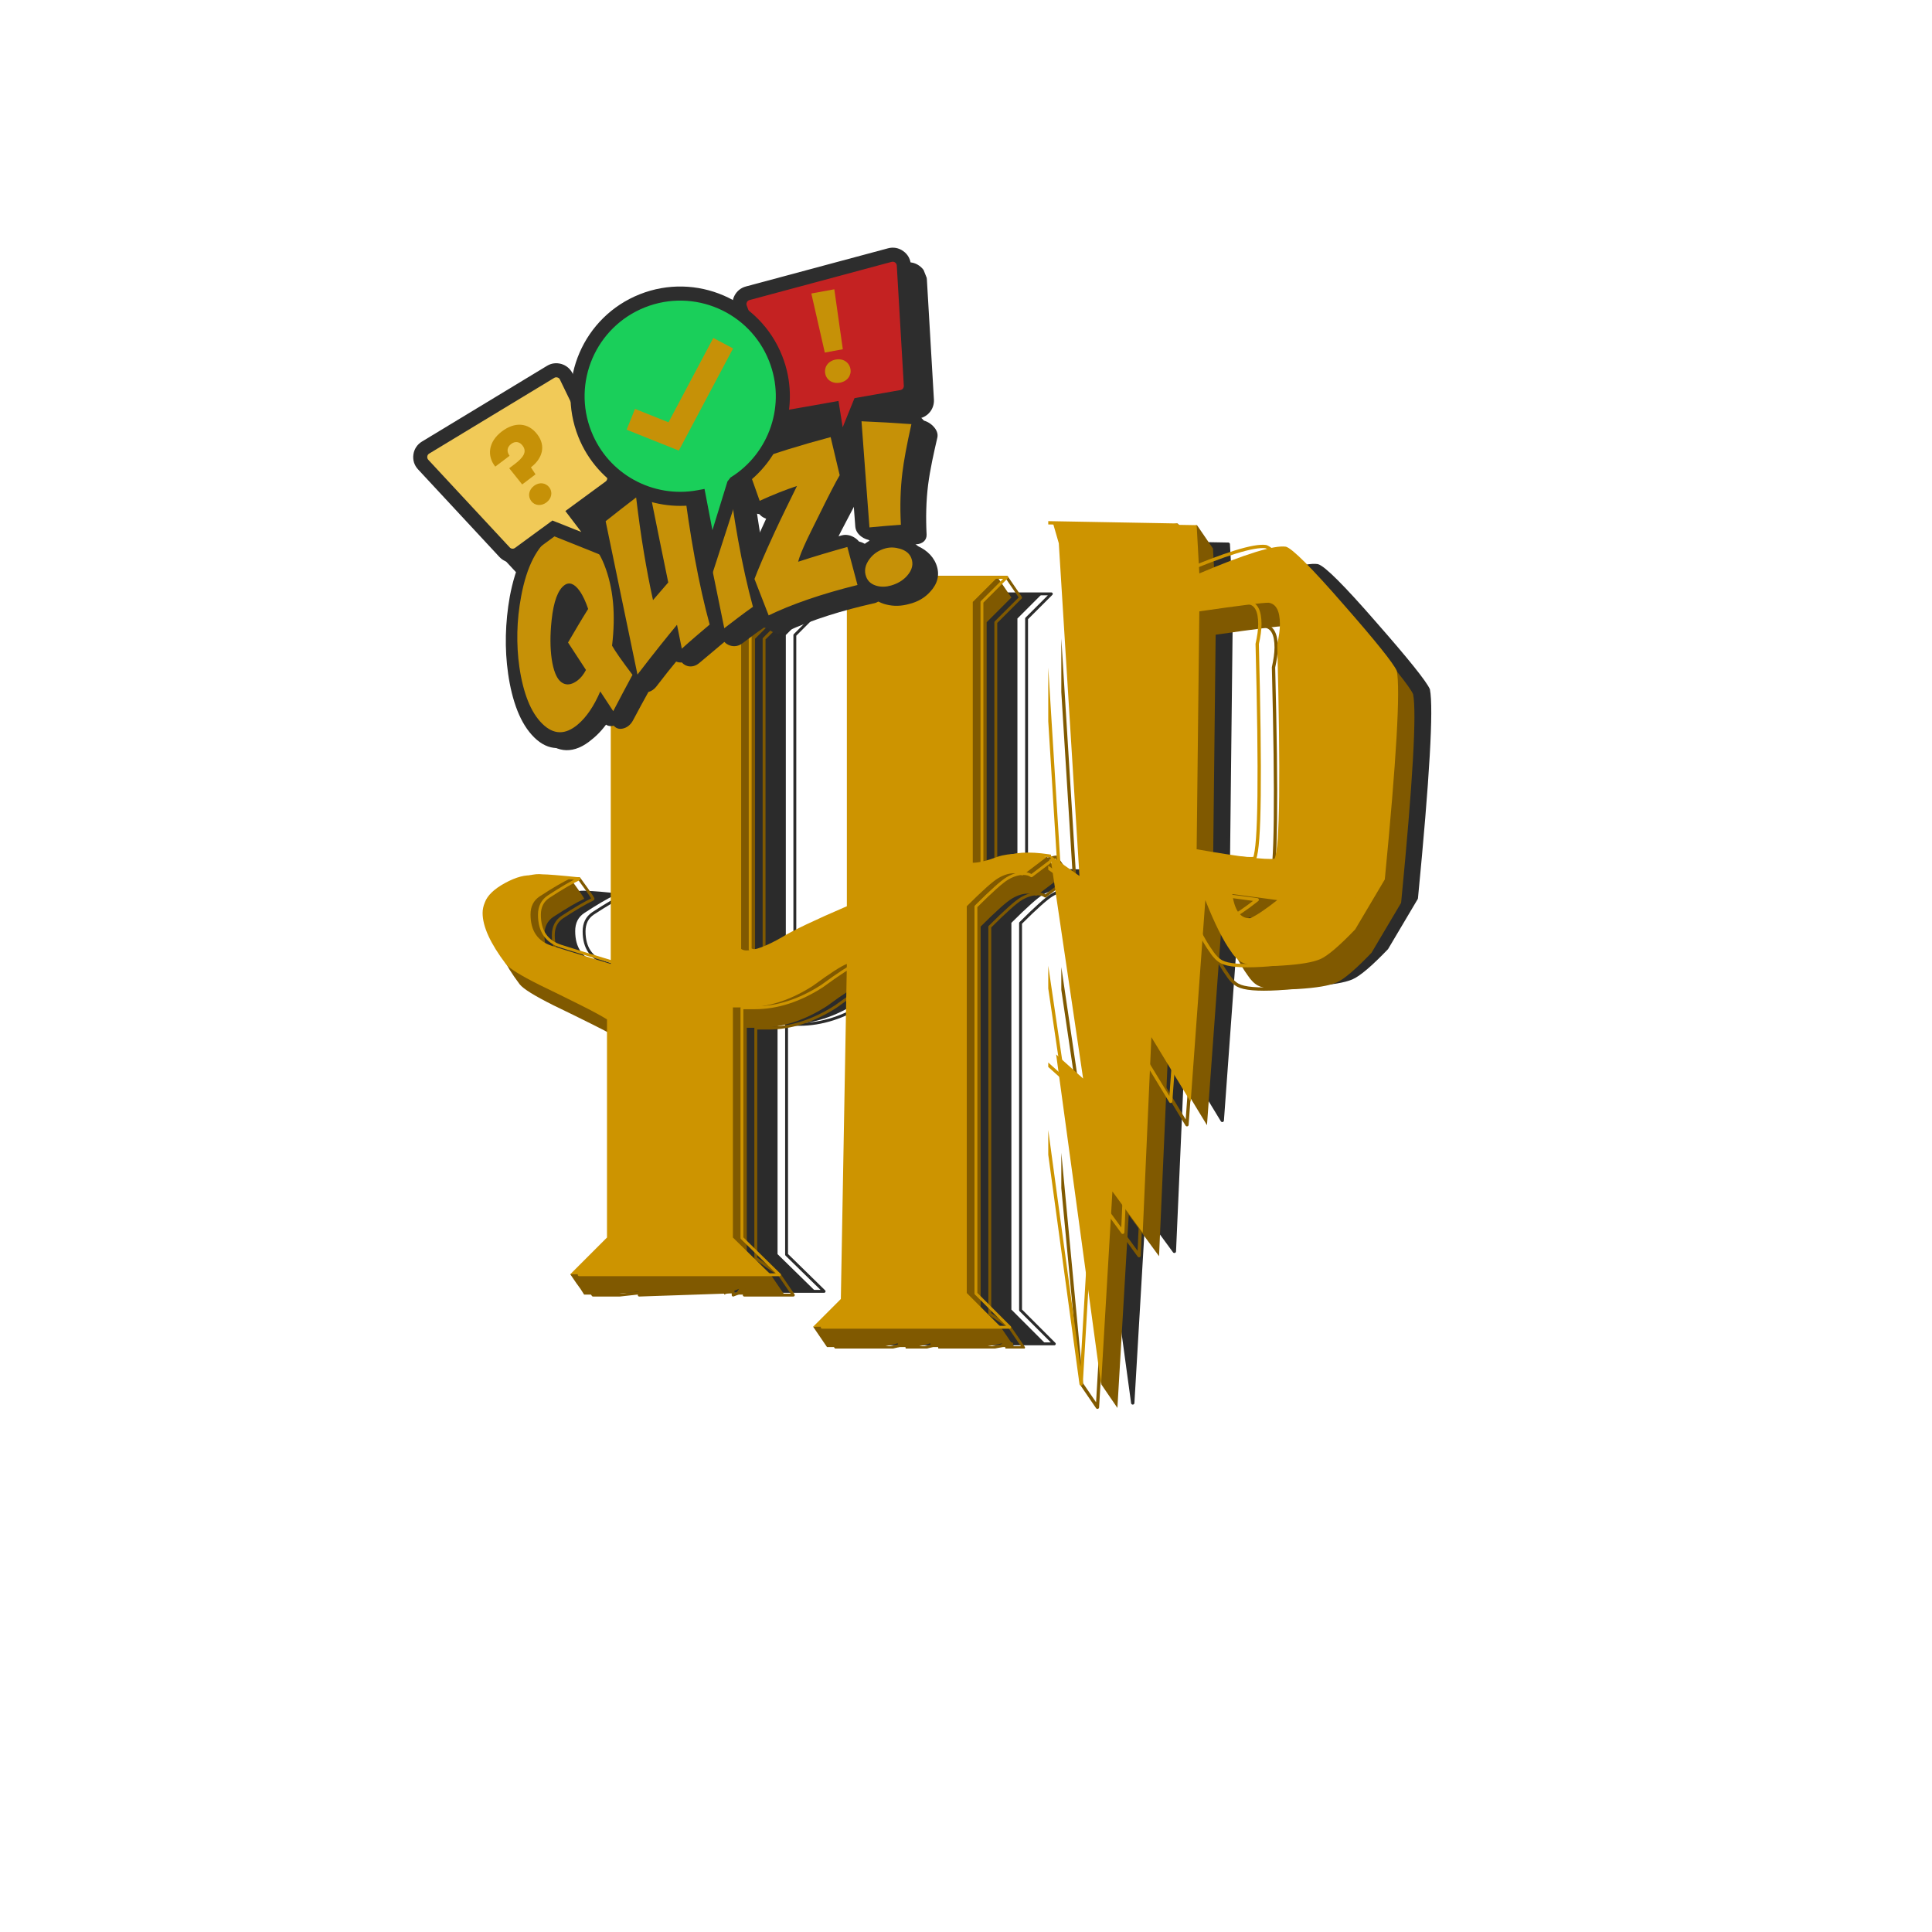 <svg xmlns="http://www.w3.org/2000/svg" xmlns:xlink="http://www.w3.org/1999/xlink" width="500" zoomAndPan="magnify" viewBox="0 0 375 375" height="500" preserveAspectRatio="xMidYMid meet" version="1.0"><defs><clipPath id="0c632c0f6b"><path d="M 102 114 L 212.406 114 L 212.406 261.75 L 102 261.75 Z M 102 114 " clip-rule="nonzero"/></clipPath><clipPath id="82cdc32333"><path d="M 96 112 L 206 112 L 206 261.75 L 96 261.75 Z M 96 112 " clip-rule="nonzero"/></clipPath><clipPath id="46673e5c6a"><path d="M 96 111.75 L 207 111.75 L 207 261.75 L 96 261.75 Z M 96 111.75 " clip-rule="nonzero"/></clipPath><clipPath id="1b36d5d385"><path d="M 93.156 112 L 204 112 L 204 258 L 93.156 258 Z M 93.156 112 " clip-rule="nonzero"/></clipPath><clipPath id="9503f75a36"><path d="M 93.156 111.75 L 204 111.75 L 204 258 L 93.156 258 Z M 93.156 111.75 " clip-rule="nonzero"/></clipPath><clipPath id="726ce62f45"><path d="M 207 101.133 L 275 101.133 L 275 273.633 L 207 273.633 Z M 207 101.133 " clip-rule="nonzero"/></clipPath><clipPath id="2c7c1027a5"><path d="M 206 101.133 L 275 101.133 L 275 273.633 L 206 273.633 Z M 206 101.133 " clip-rule="nonzero"/></clipPath><clipPath id="0818703c87"><path d="M 203.465 101.133 L 272 101.133 L 272 269 L 203.465 269 Z M 203.465 101.133 " clip-rule="nonzero"/></clipPath><clipPath id="c7e881bb4c"><path d="M 203.465 101.133 L 272 101.133 L 272 270 L 203.465 270 Z M 203.465 101.133 " clip-rule="nonzero"/></clipPath><clipPath id="f669e505ea"><path d="M 83 50 L 182 50 L 182 113 L 83 113 Z M 83 50 " clip-rule="nonzero"/></clipPath><clipPath id="1fe95e336a"><path d="M 75.074 76.535 L 173.379 37.551 L 202.406 110.758 L 104.105 149.738 Z M 75.074 76.535 " clip-rule="nonzero"/></clipPath><clipPath id="9f1df85d80"><path d="M 75.074 76.535 L 173.379 37.551 L 202.406 110.758 L 104.105 149.738 Z M 75.074 76.535 " clip-rule="nonzero"/></clipPath><clipPath id="99d078b499"><path d="M 98 79 L 180 79 L 180 146 L 98 146 Z M 98 79 " clip-rule="nonzero"/></clipPath><clipPath id="877d3d13f3"><path d="M 75.074 76.535 L 173.379 37.551 L 202.406 110.758 L 104.105 149.738 Z M 75.074 76.535 " clip-rule="nonzero"/></clipPath><clipPath id="b39602529c"><path d="M 75.074 76.535 L 173.379 37.551 L 202.406 110.758 L 104.105 149.738 Z M 75.074 76.535 " clip-rule="nonzero"/></clipPath><clipPath id="6e72767da6"><path d="M 100 80 L 183 80 L 183 146 L 100 146 Z M 100 80 " clip-rule="nonzero"/></clipPath><clipPath id="5e97f37ec6"><path d="M 75.074 76.535 L 173.379 37.551 L 202.406 110.758 L 104.105 149.738 Z M 75.074 76.535 " clip-rule="nonzero"/></clipPath><clipPath id="50758db792"><path d="M 75.074 76.535 L 173.379 37.551 L 202.406 110.758 L 104.105 149.738 Z M 75.074 76.535 " clip-rule="nonzero"/></clipPath><clipPath id="26c5e6094b"><path d="M 100 81 L 178 81 L 178 143 L 100 143 Z M 100 81 " clip-rule="nonzero"/></clipPath><clipPath id="1793f70b9d"><path d="M 75.074 76.535 L 173.379 37.551 L 202.406 110.758 L 104.105 149.738 Z M 75.074 76.535 " clip-rule="nonzero"/></clipPath><clipPath id="29779a4d93"><path d="M 75.074 76.535 L 173.379 37.551 L 202.406 110.758 L 104.105 149.738 Z M 75.074 76.535 " clip-rule="nonzero"/></clipPath><clipPath id="84616bcaa7"><path d="M 81 71 L 120 71 L 120 108 L 81 108 Z M 81 71 " clip-rule="nonzero"/></clipPath><clipPath id="c634dea9a5"><path d="M 75.074 76.535 L 173.379 37.551 L 202.406 110.758 L 104.105 149.738 Z M 75.074 76.535 " clip-rule="nonzero"/></clipPath><clipPath id="3d657844b3"><path d="M 75.074 76.535 L 173.379 37.551 L 202.406 110.758 L 104.105 149.738 Z M 75.074 76.535 " clip-rule="nonzero"/></clipPath><clipPath id="dc3af8b4b2"><path d="M 80 70 L 121 70 L 121 110 L 80 110 Z M 80 70 " clip-rule="nonzero"/></clipPath><clipPath id="1d07208b73"><path d="M 75.074 76.535 L 173.379 37.551 L 202.406 110.758 L 104.105 149.738 Z M 75.074 76.535 " clip-rule="nonzero"/></clipPath><clipPath id="8a0c05b1fa"><path d="M 75.074 76.535 L 173.379 37.551 L 202.406 110.758 L 104.105 149.738 Z M 75.074 76.535 " clip-rule="nonzero"/></clipPath><clipPath id="271f8a6c8c"><path d="M 95 82 L 108 82 L 108 99 L 95 99 Z M 95 82 " clip-rule="nonzero"/></clipPath><clipPath id="18172a502b"><path d="M 75.074 76.535 L 173.379 37.551 L 202.406 110.758 L 104.105 149.738 Z M 75.074 76.535 " clip-rule="nonzero"/></clipPath><clipPath id="8a6b195cb1"><path d="M 75.074 76.535 L 173.379 37.551 L 202.406 110.758 L 104.105 149.738 Z M 75.074 76.535 " clip-rule="nonzero"/></clipPath><clipPath id="07f5ebc9f6"><path d="M 143 49 L 177 49 L 177 89 L 143 89 Z M 143 49 " clip-rule="nonzero"/></clipPath><clipPath id="b3c910575d"><path d="M 75.074 76.535 L 173.379 37.551 L 202.406 110.758 L 104.105 149.738 Z M 75.074 76.535 " clip-rule="nonzero"/></clipPath><clipPath id="33c6d0030d"><path d="M 75.074 76.535 L 173.379 37.551 L 202.406 110.758 L 104.105 149.738 Z M 75.074 76.535 " clip-rule="nonzero"/></clipPath><clipPath id="ec68134a56"><path d="M 142 48 L 179 48 L 179 89 L 142 89 Z M 142 48 " clip-rule="nonzero"/></clipPath><clipPath id="edccff4200"><path d="M 75.074 76.535 L 173.379 37.551 L 202.406 110.758 L 104.105 149.738 Z M 75.074 76.535 " clip-rule="nonzero"/></clipPath><clipPath id="08d93e9678"><path d="M 75.074 76.535 L 173.379 37.551 L 202.406 110.758 L 104.105 149.738 Z M 75.074 76.535 " clip-rule="nonzero"/></clipPath><clipPath id="764d67fba8"><path d="M 157 56 L 166 56 L 166 75 L 157 75 Z M 157 56 " clip-rule="nonzero"/></clipPath><clipPath id="46bc322630"><path d="M 75.074 76.535 L 173.379 37.551 L 202.406 110.758 L 104.105 149.738 Z M 75.074 76.535 " clip-rule="nonzero"/></clipPath><clipPath id="180d1ed4d8"><path d="M 75.074 76.535 L 173.379 37.551 L 202.406 110.758 L 104.105 149.738 Z M 75.074 76.535 " clip-rule="nonzero"/></clipPath><clipPath id="9b520dcea8"><path d="M 112 56 L 152 56 L 152 109 L 112 109 Z M 112 56 " clip-rule="nonzero"/></clipPath><clipPath id="8871789675"><path d="M 75.074 76.535 L 173.379 37.551 L 202.406 110.758 L 104.105 149.738 Z M 75.074 76.535 " clip-rule="nonzero"/></clipPath><clipPath id="8ad77eb520"><path d="M 75.074 76.535 L 173.379 37.551 L 202.406 110.758 L 104.105 149.738 Z M 75.074 76.535 " clip-rule="nonzero"/></clipPath><clipPath id="5736207791"><path d="M 110 55 L 154 55 L 154 113 L 110 113 Z M 110 55 " clip-rule="nonzero"/></clipPath><clipPath id="16cbd5d963"><path d="M 75.074 76.535 L 173.379 37.551 L 202.406 110.758 L 104.105 149.738 Z M 75.074 76.535 " clip-rule="nonzero"/></clipPath><clipPath id="bfd564cc15"><path d="M 75.074 76.535 L 173.379 37.551 L 202.406 110.758 L 104.105 149.738 Z M 75.074 76.535 " clip-rule="nonzero"/></clipPath><clipPath id="efda779203"><path d="M 121 65 L 143 65 L 143 88 L 121 88 Z M 121 65 " clip-rule="nonzero"/></clipPath><clipPath id="56a11e245d"><path d="M 75.074 76.535 L 173.379 37.551 L 202.406 110.758 L 104.105 149.738 Z M 75.074 76.535 " clip-rule="nonzero"/></clipPath><clipPath id="f50ef72fd8"><path d="M 75.074 76.535 L 173.379 37.551 L 202.406 110.758 L 104.105 149.738 Z M 75.074 76.535 " clip-rule="nonzero"/></clipPath></defs><path fill="#2b2b2b" d="M 211.883 169.52 L 207.086 173.156 C 206.691 172.867 206.164 172.719 205.48 172.719 C 204.516 172.719 203.492 173.035 202.426 173.664 C 201.359 174.297 199.324 176.113 196.312 179.121 L 196.312 254.191 L 202.859 260.738 L 166.492 260.738 L 171.871 255.355 L 173.039 190.324 C 171.973 190.711 169.789 192.117 166.492 194.543 C 162.129 197.355 157.762 198.762 153.398 198.762 L 150.922 198.762 L 150.922 243.426 L 158.203 250.555 L 119.352 250.555 L 126.48 243.426 L 126.48 201.09 C 125.418 200.41 123.621 199.441 121.102 198.18 C 118.582 196.918 116.008 195.66 113.391 194.398 C 109.703 192.555 107.52 191.195 106.844 190.324 C 103.84 186.348 102.336 183.051 102.336 180.43 C 102.336 179.754 102.48 179.074 102.773 178.395 C 103.258 177.035 104.566 175.773 106.699 174.613 C 108.832 173.449 110.676 172.961 112.223 173.156 C 113.195 173.156 115.57 173.352 119.352 173.738 C 117.898 174.418 115.91 175.582 113.391 177.23 C 112.223 178.008 111.645 179.172 111.645 180.723 C 111.645 183.922 113.051 185.961 115.859 186.832 C 117.027 187.219 120.812 188.383 127.215 190.324 L 127.215 126.602 L 120.52 119.473 L 156.309 119.473 L 152.527 123.254 L 152.527 187.414 C 152.816 187.609 153.156 187.707 153.543 187.707 C 155.191 187.707 157.52 186.832 160.527 185.086 C 162.566 183.824 166.73 181.836 173.039 179.121 L 173.039 120.055 L 168.234 115.254 L 202.281 115.254 L 197.48 120.055 L 197.48 170.684 C 198.645 170.684 200.246 170.297 202.281 169.52 C 204.609 168.742 207.812 168.742 211.883 169.52 Z M 211.883 169.52 " fill-opacity="1" fill-rule="nonzero"/><g clip-path="url(#0c632c0f6b)"><path stroke-linecap="butt" transform="matrix(0.559, 0, 0, 0.559, -2718.234, 92.052)" fill="none" stroke-linejoin="round" d="M 5244.909 138.667 L 5236.323 145.177 C 5235.617 144.66 5234.673 144.394 5233.449 144.394 C 5231.722 144.394 5229.89 144.96 5227.981 146.086 C 5226.072 147.219 5222.429 150.47 5217.038 155.854 L 5217.038 290.23 L 5228.757 301.949 L 5163.66 301.949 L 5173.288 292.314 L 5175.379 175.908 C 5173.47 176.6 5169.561 179.117 5163.66 183.459 C 5155.85 188.494 5148.032 191.011 5140.222 191.011 L 5135.789 191.011 L 5135.789 270.96 L 5148.823 283.72 L 5079.278 283.72 L 5092.039 270.96 L 5092.039 195.178 C 5090.137 193.962 5086.921 192.228 5082.411 189.969 C 5077.901 187.711 5073.293 185.459 5068.608 183.201 C 5062.008 179.9 5058.099 177.467 5056.889 175.908 C 5051.512 168.79 5048.82 162.888 5048.82 158.197 C 5048.82 156.987 5049.079 155.77 5049.603 154.554 C 5050.47 152.12 5052.813 149.862 5056.631 147.785 C 5060.448 145.702 5063.749 144.828 5066.518 145.177 C 5068.259 145.177 5072.51 145.527 5079.278 146.219 C 5076.677 147.436 5073.118 149.519 5068.608 152.47 C 5066.518 153.862 5065.483 155.945 5065.483 158.721 C 5065.483 164.448 5068 168.098 5073.027 169.657 C 5075.118 170.349 5081.893 172.433 5093.354 175.908 L 5093.354 61.844 L 5081.369 49.084 L 5145.431 49.084 L 5138.663 55.852 L 5138.663 170.699 C 5139.18 171.048 5139.789 171.223 5140.481 171.223 C 5143.432 171.223 5147.599 169.657 5152.983 166.531 C 5156.633 164.273 5164.087 160.714 5175.379 155.854 L 5175.379 50.125 L 5166.779 41.532 L 5227.722 41.532 L 5219.129 50.125 L 5219.129 140.751 C 5221.213 140.751 5224.08 140.059 5227.722 138.667 C 5231.89 137.276 5237.623 137.276 5244.909 138.667 Z M 5244.909 138.667 " stroke="#2b2b2b" stroke-width="1" stroke-opacity="1" stroke-miterlimit="2"/></g><g clip-path="url(#82cdc32333)"><path fill="#805900" d="M 205.91 170.246 L 201.113 173.883 C 200.723 173.59 200.191 173.445 199.508 173.445 C 198.543 173.445 197.52 173.762 196.453 174.391 C 195.387 175.023 193.352 176.84 190.34 179.848 L 190.34 254.918 L 194.195 257.516 L 196.891 261.465 L 193.613 261.465 L 194.586 260.738 L 190.832 261.465 L 180.598 261.465 L 180.598 260.738 L 177.766 261.465 L 174.27 261.465 L 174.27 260.738 L 171.145 261.465 L 160.52 261.465 L 157.828 257.516 L 165.898 256.082 L 167.066 191.051 C 166 191.438 163.816 192.844 160.52 195.27 C 156.156 198.082 151.789 199.488 147.426 199.488 L 144.949 199.488 L 144.949 244.152 L 149.531 247.332 L 152.23 251.281 L 142.711 251.281 L 143.438 250.176 L 140.559 251.281 L 140.559 250.66 L 122.34 251.281 L 124.18 250.66 L 118.57 251.281 L 113.379 251.281 L 112.676 250.176 L 111.855 249.039 L 110.688 247.332 L 120.508 244.152 L 120.508 201.816 C 119.449 201.137 117.648 200.168 115.129 198.906 C 112.609 197.645 110.035 196.383 107.418 195.125 C 103.734 193.281 101.547 191.922 100.871 191.051 C 97.867 187.074 96.363 183.773 96.363 181.156 C 96.363 180.477 96.508 179.797 96.801 179.121 C 97.285 177.762 98.594 176.5 100.727 175.336 C 102.859 174.172 109.141 170.324 110.688 170.52 C 110.688 170.52 113.539 174.391 113.379 174.465 C 111.93 175.145 109.938 176.309 107.418 177.957 C 106.254 178.73 105.672 179.895 105.672 181.449 C 105.672 184.648 107.078 186.684 109.891 187.559 C 111.059 187.945 114.84 189.109 121.242 191.051 L 121.242 127.328 L 111.855 116.254 L 147.645 116.254 L 150.336 120.199 L 146.555 123.98 L 146.555 188.141 C 146.844 188.332 147.184 188.43 147.57 188.43 C 149.219 188.43 151.547 187.559 154.555 185.812 C 156.594 184.551 160.762 182.562 167.066 179.848 L 167.066 120.781 L 159.57 112.035 L 193.613 112.035 L 196.309 115.98 L 191.508 120.781 L 191.508 171.41 C 192.672 171.41 193.781 169.402 195.816 168.625 C 196.75 168.316 202.012 166.359 203.219 166.297 C 203.219 166.297 205.91 170.246 205.91 170.246 Z M 205.91 170.246 " fill-opacity="1" fill-rule="nonzero"/></g><g clip-path="url(#46673e5c6a)"><path stroke-linecap="butt" transform="matrix(0.559, 0, 0, 0.559, -2724.206, 92.777)" fill="none" stroke-linejoin="round" d="M 5244.908 138.669 L 5236.321 145.179 C 5235.622 144.654 5234.671 144.396 5233.448 144.396 C 5231.721 144.396 5229.889 144.962 5227.98 146.088 C 5226.071 147.22 5222.428 150.472 5217.037 155.856 L 5217.037 290.232 L 5223.938 294.882 L 5228.763 301.951 L 5222.896 301.951 L 5224.637 300.65 L 5217.918 301.951 L 5199.598 301.951 L 5199.598 300.65 L 5194.529 301.951 L 5188.271 301.951 L 5188.271 300.65 L 5182.677 301.951 L 5163.659 301.951 L 5158.841 294.882 L 5173.287 292.315 L 5175.378 175.909 C 5173.469 176.602 5169.56 179.119 5163.659 183.461 C 5155.848 188.495 5148.031 191.013 5140.221 191.013 L 5135.788 191.013 L 5135.788 270.961 L 5143.99 276.653 L 5148.821 283.722 L 5131.781 283.722 L 5133.082 281.743 L 5127.929 283.722 L 5127.929 282.61 L 5095.317 283.722 L 5098.61 282.61 L 5088.57 283.722 L 5079.277 283.722 L 5078.018 281.743 L 5076.55 279.708 L 5074.459 276.653 L 5092.038 270.961 L 5092.038 195.18 C 5090.143 193.963 5086.919 192.229 5082.409 189.971 C 5077.899 187.712 5073.292 185.454 5068.607 183.202 C 5062.013 179.902 5058.098 177.469 5056.888 175.909 C 5051.511 168.791 5048.819 162.883 5048.819 158.198 C 5048.819 156.982 5049.078 155.765 5049.602 154.555 C 5050.469 152.122 5052.811 149.864 5056.629 147.78 C 5060.447 145.696 5071.69 138.809 5074.459 139.158 C 5074.459 139.158 5079.564 146.088 5079.277 146.221 C 5076.683 147.437 5073.117 149.521 5068.607 152.472 C 5066.523 153.856 5065.481 155.94 5065.481 158.723 C 5065.481 164.449 5067.998 168.092 5073.033 169.658 C 5075.124 170.351 5081.892 172.434 5093.352 175.909 L 5093.352 61.846 L 5076.55 42.023 L 5140.612 42.023 L 5145.43 49.085 L 5138.662 55.854 L 5138.662 170.7 C 5139.179 171.043 5139.787 171.218 5140.48 171.218 C 5143.43 171.218 5147.598 169.658 5152.982 166.533 C 5156.631 164.274 5164.092 160.715 5175.378 155.856 L 5175.378 50.127 L 5161.96 34.471 L 5222.896 34.471 L 5227.721 41.534 L 5219.128 50.127 L 5219.128 140.753 C 5221.211 140.753 5223.197 137.159 5226.84 135.767 C 5228.511 135.215 5237.93 131.712 5240.09 131.6 C 5240.09 131.6 5244.908 138.669 5244.908 138.669 Z M 5244.908 138.669 " stroke="#805900" stroke-width="1" stroke-opacity="1" stroke-miterlimit="2"/></g><g clip-path="url(#1b36d5d385)"><path fill="#cd9400" d="M 203.219 166.301 L 198.418 169.938 C 198.027 169.645 197.496 169.5 196.816 169.5 C 195.852 169.5 194.828 169.816 193.762 170.445 C 192.695 171.074 190.66 172.895 187.648 175.902 L 187.648 250.969 L 194.195 257.516 L 157.828 257.516 L 163.207 252.133 L 164.375 187.102 C 163.309 187.492 161.125 188.898 157.828 191.32 C 153.465 194.137 149.094 195.543 144.734 195.543 L 142.258 195.543 L 142.258 240.203 L 149.535 247.332 L 110.688 247.332 L 117.816 240.203 L 117.816 197.867 C 116.754 197.191 114.957 196.219 112.438 194.961 C 109.918 193.699 107.34 192.438 104.727 191.176 C 101.039 189.332 98.855 187.977 98.18 187.102 C 95.176 183.125 93.672 179.828 93.672 177.211 C 93.672 176.531 93.816 175.852 94.105 175.172 C 94.594 173.816 95.898 172.555 98.035 171.391 C 100.168 170.227 102.012 169.742 103.559 169.938 C 104.531 169.938 106.906 170.129 110.688 170.52 C 109.234 171.195 107.246 172.359 104.727 174.008 C 103.559 174.785 102.977 175.949 102.977 177.5 C 102.977 180.703 104.387 182.738 107.195 183.613 C 108.363 184 112.145 185.164 118.547 187.102 L 118.547 123.383 L 111.855 116.254 L 147.645 116.254 L 143.859 120.035 L 143.859 184.195 C 144.152 184.387 144.492 184.484 144.879 184.484 C 146.527 184.484 148.855 183.613 151.859 181.867 C 153.898 180.605 158.066 178.617 164.375 175.902 L 164.375 116.836 L 159.57 112.035 L 193.617 112.035 L 188.816 116.836 L 188.816 167.461 C 189.977 167.461 191.582 167.074 193.617 166.301 C 195.945 165.523 199.145 165.523 203.219 166.301 Z M 203.219 166.301 " fill-opacity="1" fill-rule="nonzero"/></g><g clip-path="url(#9503f75a36)"><path stroke-linecap="butt" transform="matrix(0.559, 0, 0, 0.559, -2726.898, 88.831)" fill="none" stroke-linejoin="round" d="M 5244.91 138.671 L 5236.317 145.181 C 5235.618 144.656 5234.667 144.398 5233.45 144.398 C 5231.723 144.398 5229.891 144.964 5227.982 146.09 C 5226.073 147.215 5222.43 150.474 5217.039 155.858 L 5217.039 290.227 L 5228.758 301.946 L 5163.661 301.946 L 5173.289 292.31 L 5175.38 175.904 C 5173.471 176.604 5169.562 179.121 5163.661 183.456 C 5155.851 188.497 5148.026 191.014 5140.223 191.014 L 5135.79 191.014 L 5135.79 270.956 L 5148.817 283.717 L 5079.279 283.717 L 5092.04 270.956 L 5092.04 195.175 C 5090.138 193.965 5086.922 192.224 5082.412 189.973 C 5077.902 187.714 5073.287 185.456 5068.609 183.197 C 5062.009 179.897 5058.1 177.471 5056.89 175.904 C 5051.513 168.786 5048.821 162.885 5048.821 158.2 C 5048.821 156.983 5049.08 155.767 5049.597 154.55 C 5050.471 152.124 5052.807 149.865 5056.632 147.782 C 5060.449 145.698 5063.75 144.831 5066.519 145.181 C 5068.26 145.181 5072.511 145.523 5079.279 146.222 C 5076.678 147.432 5073.119 149.516 5068.609 152.467 C 5066.519 153.858 5065.477 155.942 5065.477 158.718 C 5065.477 164.451 5068.001 168.094 5073.028 169.66 C 5075.119 170.353 5081.887 172.436 5093.348 175.904 L 5093.348 61.848 L 5081.37 49.087 L 5145.432 49.087 L 5138.657 55.855 L 5138.657 170.702 C 5139.181 171.045 5139.79 171.22 5140.482 171.22 C 5143.433 171.22 5147.6 169.66 5152.977 166.535 C 5156.627 164.276 5164.088 160.717 5175.38 155.858 L 5175.38 50.129 L 5166.78 41.535 L 5227.723 41.535 L 5219.13 50.129 L 5219.13 140.748 C 5221.207 140.748 5224.08 140.055 5227.723 138.671 C 5231.891 137.279 5237.617 137.279 5244.91 138.671 Z M 5244.91 138.671 " stroke="#cd9400" stroke-width="1" stroke-opacity="1" stroke-miterlimit="2"/></g><path stroke-linecap="butt" transform="matrix(0.646, 0, 0, 0.642, -6631.028, 89.754)" fill-opacity="1" fill="#2b2b2b" fill-rule="nonzero" stroke-linejoin="round" d="M 10693.9 68.73 C 10695 74.457 10693.797 95.464 10690.298 131.751 L 10681.402 146.854 C 10676.597 151.888 10673.098 154.886 10670.899 155.84 C 10668.699 156.795 10664.897 157.446 10659.301 157.792 C 10653.197 158.139 10649.203 157.792 10647.299 156.752 C 10646.302 156.229 10645.202 155.19 10644.199 153.627 C 10641.8 150.326 10639.201 145.121 10636.403 138.001 L 10631.997 198.937 L 10620.2 179.407 L 10617.602 238.524 L 10608.5 226.024 L 10605.098 284.357 L 10591.597 184.618 L 10599.701 191.908 L 10589.802 124.461 L 10598.601 130.711 L 10592.401 30.188 L 10590.6 23.937 L 10633.798 24.722 L 10634.602 39.302 C 10648.399 33.398 10657.101 30.711 10660.601 31.233 C 10662.498 31.75 10668.3 37.569 10677.903 48.677 C 10687.603 59.792 10692.903 66.474 10693.9 68.73 Z M 10658.002 60.655 C 10658.497 58.4 10658.8 56.405 10658.8 54.666 C 10658.8 50.678 10657.7 48.507 10655.403 48.161 C 10653.5 48.161 10646.501 49.024 10634.602 50.763 L 10633.798 122.637 C 10646.598 124.892 10654.4 125.847 10657.198 125.5 C 10658.8 121.858 10658.999 100.243 10658.002 60.655 Z M 10658.002 138.001 L 10644.501 136.177 C 10645.202 141.211 10647.003 143.644 10649.898 143.473 C 10651.801 142.604 10654.503 140.78 10658.002 138.001 Z M 10658.002 138.001 " stroke="#2b2b2b" stroke-width="1" stroke-opacity="1" stroke-miterlimit="2"/><g clip-path="url(#726ce62f45)"><path fill="#805900" d="M 274.285 134.746 C 274.996 138.426 274.219 151.922 271.957 175.234 L 266.207 184.938 C 263.102 188.172 260.84 190.098 259.418 190.711 C 257.996 191.324 255.539 191.742 251.922 191.965 C 247.977 192.188 245.395 191.965 244.164 191.297 C 243.52 190.961 242.809 190.293 242.16 189.289 C 240.609 187.168 238.93 183.82 237.121 179.25 L 234.273 218.398 L 226.648 205.852 L 224.969 243.828 L 219.086 235.801 L 216.887 273.277 L 213.785 268.738 L 208.16 209.195 L 213.398 213.883 L 207 170.551 L 212.688 174.562 L 208.68 109.984 L 207.516 105.969 L 232.336 101.934 L 235.438 106.473 L 235.957 115.84 C 244.875 112.047 250.5 110.32 252.762 110.652 C 253.988 110.988 257.738 114.723 263.945 121.863 C 270.211 129 273.641 133.297 274.285 134.746 Z M 251.082 129.559 C 251.402 128.109 251.598 126.828 251.598 125.711 C 251.598 123.145 250.887 121.75 249.398 121.527 C 248.172 121.527 243.648 122.086 235.957 123.199 L 235.438 169.379 C 243.711 170.828 248.754 171.441 250.562 171.219 C 251.598 168.875 251.727 154.988 251.082 129.559 Z M 251.082 179.25 L 242.355 178.078 C 242.809 181.312 243.969 182.875 245.844 182.762 C 247.074 182.207 248.816 181.035 251.082 179.25 Z M 251.082 179.25 " fill-opacity="1" fill-rule="nonzero"/></g><g clip-path="url(#2c7c1027a5)"><path stroke-linecap="butt" transform="matrix(0.646, 0, 0, 0.642, -6637.88, 90.589)" fill="none" stroke-linejoin="round" d="M 10693.9 68.732 C 10695 74.46 10693.797 95.466 10690.298 131.753 L 10681.402 146.856 C 10676.598 151.89 10673.099 154.888 10670.899 155.843 C 10668.699 156.797 10664.898 157.448 10659.302 157.794 C 10653.198 158.141 10649.203 157.794 10647.299 156.755 C 10646.302 156.232 10645.202 155.192 10644.199 153.629 C 10641.8 150.328 10639.201 145.117 10636.403 138.003 L 10631.997 198.939 L 10620.201 179.409 L 10617.602 238.521 L 10608.501 226.026 L 10605.098 284.359 L 10600.3 277.294 L 10591.597 184.614 L 10599.701 191.91 L 10589.802 124.463 L 10598.602 130.707 L 10592.401 30.19 L 10590.6 23.939 L 10629 17.659 L 10633.798 24.724 L 10634.602 39.304 C 10648.399 33.4 10657.102 30.713 10660.601 31.23 C 10662.499 31.752 10668.3 37.565 10677.903 48.68 C 10687.597 59.788 10692.903 66.476 10693.9 68.732 Z M 10658.002 60.658 C 10658.498 58.402 10658.8 56.408 10658.8 54.669 C 10658.8 50.674 10657.7 48.503 10655.398 48.157 C 10653.5 48.157 10646.502 49.026 10634.602 50.759 L 10633.798 122.639 C 10646.598 124.894 10654.4 125.849 10657.198 125.502 C 10658.8 121.854 10658.999 100.239 10658.002 60.658 Z M 10658.002 138.003 L 10644.501 136.179 C 10645.202 141.214 10646.997 143.646 10649.898 143.469 C 10651.802 142.606 10654.497 140.782 10658.002 138.003 Z M 10658.002 138.003 " stroke="#805900" stroke-width="1" stroke-opacity="1" stroke-miterlimit="2"/></g><g clip-path="url(#0818703c87)"><path fill="#cd9400" d="M 271.117 130.207 C 271.828 133.887 271.055 147.383 268.789 170.695 L 263.039 180.398 C 259.934 183.633 257.672 185.559 256.25 186.172 C 254.828 186.785 252.375 187.203 248.754 187.426 C 244.812 187.648 242.227 187.426 240.996 186.758 C 240.352 186.422 239.641 185.754 238.992 184.75 C 237.441 182.629 235.762 179.285 233.953 174.711 L 231.109 213.859 L 223.48 201.312 L 221.801 239.293 L 215.918 231.262 L 213.719 268.738 L 204.996 204.66 L 210.23 209.344 L 203.832 166.012 L 209.52 170.027 L 205.512 105.445 L 204.348 101.43 L 232.27 101.934 L 232.789 111.301 C 241.707 107.508 247.332 105.781 249.594 106.113 C 250.82 106.449 254.57 110.188 260.777 117.324 C 267.047 124.465 270.473 128.758 271.117 130.207 Z M 247.914 125.02 C 248.238 123.57 248.43 122.289 248.43 121.172 C 248.43 118.605 247.719 117.211 246.234 116.988 C 245.004 116.988 240.48 117.547 232.789 118.664 L 232.27 164.84 C 240.543 166.289 245.586 166.902 247.395 166.68 C 248.43 164.336 248.559 150.449 247.914 125.02 Z M 247.914 174.711 L 239.188 173.539 C 239.641 176.773 240.805 178.336 242.68 178.223 C 243.906 177.668 245.652 176.496 247.914 174.711 Z M 247.914 174.711 " fill-opacity="1" fill-rule="nonzero"/></g><g clip-path="url(#c7e881bb4c)"><path stroke-linecap="butt" transform="matrix(0.646, 0, 0, 0.642, -6641.047, 86.05)" fill="none" stroke-linejoin="round" d="M 10693.899 68.731 C 10694.999 74.458 10693.802 95.465 10690.297 131.752 L 10681.401 146.855 C 10676.597 151.889 10673.098 154.887 10670.898 155.841 C 10668.698 156.796 10664.903 157.447 10659.301 157.793 C 10653.203 158.14 10649.202 157.793 10647.298 156.753 C 10646.301 156.23 10645.201 155.191 10644.198 153.628 C 10641.799 150.327 10639.2 145.122 10636.402 138.002 L 10632.002 198.938 L 10620.2 179.408 L 10617.601 238.525 L 10608.5 226.025 L 10605.097 284.358 L 10591.602 184.619 L 10599.7 191.909 L 10589.801 124.462 L 10598.6 130.712 L 10592.4 30.189 L 10590.599 23.938 L 10633.797 24.723 L 10634.601 39.303 C 10648.398 33.399 10657.101 30.712 10660.6 31.228 C 10662.497 31.751 10668.299 37.57 10677.902 48.678 C 10687.602 59.793 10692.902 66.475 10693.899 68.731 Z M 10658.001 60.656 C 10658.503 58.401 10658.799 56.406 10658.799 54.667 C 10658.799 50.673 10657.699 48.502 10655.403 48.156 C 10653.499 48.156 10646.501 49.025 10634.601 50.764 L 10633.797 122.638 C 10646.597 124.893 10654.399 125.848 10657.197 125.501 C 10658.799 121.853 10658.998 100.238 10658.001 60.656 Z M 10658.001 138.002 L 10644.5 136.178 C 10645.201 141.212 10647.002 143.645 10649.903 143.468 C 10651.801 142.605 10654.502 140.781 10658.001 138.002 Z M 10658.001 138.002 " stroke="#cd9400" stroke-width="1" stroke-opacity="1" stroke-miterlimit="2"/></g><g clip-path="url(#f669e505ea)"><g clip-path="url(#1fe95e336a)"><g clip-path="url(#9f1df85d80)"><path fill="#2d2d2d" d="M 85.016 88.551 L 109.273 73.859 C 109.707 73.598 110.164 73.438 110.641 73.375 C 111.117 73.312 111.602 73.352 112.09 73.496 C 112.57 73.637 112.996 73.871 113.367 74.184 C 113.738 74.5 114.039 74.887 114.258 75.34 L 114.297 75.422 C 114.594 74.008 115.031 72.625 115.602 71.305 C 117.766 66.301 121.832 62.125 127.297 59.961 C 132.758 57.793 138.586 58.047 143.586 60.207 C 144.191 60.469 144.785 60.758 145.363 61.074 C 145.43 60.793 145.535 60.516 145.672 60.242 C 145.906 59.789 146.219 59.406 146.594 59.105 C 146.969 58.801 147.406 58.578 147.891 58.449 L 175.465 51.039 C 175.988 50.898 176.512 50.875 177.016 50.969 C 177.52 51.059 178.004 51.27 178.445 51.59 C 178.891 51.91 179.242 52.301 179.484 52.746 C 179.73 53.199 179.875 53.699 179.906 54.238 L 181.273 77.555 C 181.324 78.449 181.039 79.289 180.52 79.949 C 179.996 80.605 179.246 81.078 178.363 81.234 L 170.926 82.543 C 169.387 86.32 167.379 91.367 167.375 91.383 L 164.762 91.094 L 163.613 83.832 L 156.758 85.043 C 156.414 85.102 156.074 85.109 155.746 85.074 C 155.633 85.531 155.496 85.98 155.352 86.426 C 153.863 90.922 150.891 94.898 146.77 97.578 L 142.391 111.773 L 139.75 111.633 L 137.688 100.879 C 133.184 101.426 128.695 100.496 124.836 98.363 C 124.297 98.066 123.77 97.746 123.258 97.398 C 123.02 97.82 122.688 98.199 122.27 98.504 L 116.699 102.586 L 121.113 108.395 L 119.52 110.48 C 119.504 110.473 114.141 108.301 110.742 106.957 L 104.695 111.387 C 103.977 111.914 103.117 112.129 102.289 112.051 C 101.457 111.973 100.652 111.598 100.043 110.941 L 84.258 93.945 C 83.891 93.551 83.625 93.102 83.473 92.617 C 83.32 92.129 83.277 91.605 83.355 91.07 C 83.43 90.539 83.613 90.051 83.895 89.621 C 84.18 89.188 84.559 88.828 85.016 88.551 Z M 85.016 88.551 " fill-opacity="1" fill-rule="nonzero"/></g></g></g><g clip-path="url(#99d078b499)"><g clip-path="url(#877d3d13f3)"><g clip-path="url(#b39602529c)"><path fill="#2d2d2d" d="M 175.203 104.348 C 177.277 104.953 178.875 106.309 179.574 108.078 C 180.422 110.215 179.777 112.039 178.434 113.512 C 177.398 114.664 176.016 115.488 174.301 115.949 C 172.938 116.352 171.426 116.441 169.879 116.039 C 169.34 115.906 168.844 115.715 168.387 115.5 C 168.121 115.688 167.816 115.832 167.457 115.91 C 161.613 117.305 155.801 119.137 150.465 121.664 C 149.773 122.02 149.031 122.07 148.297 121.805 C 147.598 121.551 147.09 121.094 146.805 120.453 C 145.215 121.566 143.668 122.758 142.121 123.949 C 141.398 124.512 140.52 124.664 139.68 124.387 C 139.266 124.258 138.922 124.039 138.648 123.738 C 137.047 125.098 135.441 126.453 133.855 127.855 C 133.164 128.5 132.309 128.734 131.496 128.5 C 130.707 128.281 130.156 127.695 129.957 126.859 C 128.445 128.711 126.965 130.641 125.488 132.562 C 125.062 133.117 124.52 133.488 123.957 133.648 C 122.961 135.504 121.973 137.352 120.984 139.199 C 120.527 140.07 119.84 140.676 119.043 140.875 C 118.254 141.066 117.562 140.805 117.113 140.113 C 116.891 139.785 116.68 139.461 116.465 139.125 C 115.508 140.586 114.398 141.914 113.121 143.008 C 109.594 146.059 106.359 145.746 103.715 143.156 C 102.336 141.809 101.262 140.039 100.445 137.984 C 99.574 135.781 98.988 133.316 98.625 130.762 C 98.277 128.359 98.133 125.887 98.188 123.375 C 98.246 120.867 98.496 118.309 98.957 115.754 C 99.984 110.316 102.078 104.816 106.336 101.789 C 109.609 99.648 112.656 100.086 115.195 102.109 C 115.031 101.066 115.445 99.973 116.281 99.254 C 118.23 97.68 120.207 96.141 122.188 94.613 C 122.941 94.074 123.82 93.953 124.625 94.293 C 124.82 94.375 125.012 94.484 125.172 94.613 C 127.148 93.207 129.168 91.875 131.191 90.559 C 131.957 90.059 132.848 89.98 133.664 90.363 C 133.832 90.445 133.98 90.535 134.125 90.637 C 135.988 89.543 137.852 88.449 139.746 87.41 C 140.551 86.988 141.465 86.984 142.297 87.402 C 142.668 87.586 142.969 87.824 143.207 88.113 C 143.391 87.977 143.586 87.867 143.805 87.773 C 149.164 85.852 154.605 84.152 160.137 82.672 C 160.934 82.473 161.77 82.598 162.559 83.055 C 163.336 83.52 163.844 84.164 164.016 84.918 C 164.352 86.363 164.684 87.797 165.031 89.246 C 164.84 86.707 164.652 84.164 164.469 81.617 C 164.379 80.402 165.371 79.504 166.793 79.527 C 170 79.668 173.223 79.84 176.484 80.094 C 177.445 80.18 178.336 80.609 179.027 81.309 C 179.707 82.016 179.984 82.793 179.82 83.52 C 179.121 86.52 178.426 89.594 178.039 92.715 C 177.648 95.867 177.582 99.102 177.734 102.367 C 177.789 103.445 176.973 104.211 175.723 104.309 C 175.543 104.324 175.371 104.336 175.203 104.348 Z M 168.98 104.84 C 168.355 104.793 167.762 104.57 167.211 104.172 C 166.488 103.645 166.074 102.961 166.012 102.211 C 165.801 99.469 165.594 96.719 165.395 93.973 C 164.879 94.84 164.41 95.73 163.945 96.609 C 163.039 98.305 162.16 100.012 161.301 101.762 C 160.766 102.832 160.219 103.891 159.672 104.949 C 160.906 104.605 162.141 104.262 163.371 103.918 C 164.152 103.707 164.957 103.84 165.727 104.27 C 166.496 104.707 166.996 105.316 167.191 106.051 C 167.191 106.074 167.199 106.09 167.203 106.102 C 167.73 105.609 168.324 105.184 168.98 104.84 Z M 144.75 97.379 C 145.168 100.324 145.641 103.262 146.188 106.199 C 146.781 104.887 147.379 103.59 147.969 102.301 C 148.43 101.281 148.898 100.258 149.371 99.238 C 149.18 99.328 149 99.418 148.812 99.516 C 148.094 99.863 147.312 99.895 146.543 99.586 C 145.777 99.285 145.242 98.742 144.977 98.004 C 144.898 97.801 144.824 97.59 144.75 97.379 Z M 111.449 118.348 C 111.207 117.789 110.93 117.27 110.625 116.816 C 110.555 116.719 110.434 116.566 110.305 116.422 C 109.84 117.41 109.516 119.68 109.445 120.305 C 109.383 120.875 109.324 121.457 109.285 122.039 C 110.004 120.809 110.723 119.578 111.449 118.348 Z M 111.449 118.348 " fill-opacity="1" fill-rule="evenodd"/></g></g></g><g clip-path="url(#6e72767da6)"><g clip-path="url(#5e97f37ec6)"><g clip-path="url(#50758db792)"><path fill="#2d2d2d" d="M 177.293 105.676 C 179.383 106.34 180.996 107.711 181.699 109.484 C 182.547 111.621 181.891 113.426 180.539 114.867 C 179.504 116.023 178.117 116.844 176.395 117.25 C 175.012 117.637 173.516 117.73 171.965 117.324 C 171.422 117.184 170.926 116.988 170.465 116.762 C 170.203 116.934 169.883 117.066 169.516 117.125 C 163.652 118.449 157.82 120.203 152.465 122.66 C 151.773 123.012 151.031 123.059 150.285 122.793 C 149.602 122.551 149.086 122.078 148.805 121.441 C 147.219 122.539 145.648 123.676 144.102 124.867 C 143.375 125.422 142.488 125.57 141.648 125.277 C 141.234 125.133 140.871 124.898 140.605 124.594 C 138.996 125.938 137.387 127.285 135.793 128.637 C 135.094 129.262 134.238 129.5 133.426 129.27 C 132.637 129.039 132.082 128.453 131.887 127.621 C 130.363 129.449 128.871 131.32 127.402 133.25 C 126.973 133.801 126.43 134.172 125.855 134.312 C 124.848 136.113 123.859 137.961 122.875 139.809 C 122.414 140.676 121.711 141.234 120.902 141.41 C 120.113 141.598 119.426 141.34 118.973 140.648 C 118.754 140.32 118.539 139.988 118.324 139.656 C 117.371 141.121 116.25 142.43 114.953 143.465 C 111.426 146.496 108.18 146.129 105.539 143.547 C 104.16 142.203 103.078 140.441 102.266 138.387 C 101.391 136.184 100.816 133.715 100.441 131.164 C 100.094 128.758 99.961 126.281 100.016 123.773 C 100.07 121.262 100.344 118.75 100.801 116.23 C 101.82 110.793 103.938 105.355 108.223 102.395 C 111.488 100.262 114.559 100.754 117.102 102.777 C 116.934 101.734 117.336 100.645 118.188 99.957 C 120.152 98.418 122.125 96.875 124.133 95.414 C 124.887 94.875 125.758 94.762 126.562 95.102 C 126.77 95.188 126.949 95.297 127.113 95.418 C 129.102 94.055 131.117 92.742 133.141 91.43 C 133.926 90.961 134.824 90.922 135.645 91.309 C 135.812 91.383 135.961 91.473 136.102 91.574 C 137.969 90.488 139.848 89.422 141.742 88.418 C 142.543 87.996 143.461 87.996 144.297 88.41 C 144.664 88.59 144.969 88.84 145.203 89.117 C 145.379 88.988 145.582 88.883 145.812 88.809 C 151.18 86.938 156.641 85.305 162.195 83.887 C 162.996 83.699 163.844 83.859 164.625 84.328 C 165.41 84.797 165.926 85.441 166.098 86.195 C 166.426 87.645 166.773 89.086 167.109 90.535 C 166.914 87.992 166.73 85.445 166.539 82.887 C 166.449 81.668 167.445 80.781 168.867 80.836 C 172.086 81.004 175.32 81.211 178.598 81.504 C 179.551 81.59 180.449 82.016 181.133 82.727 C 181.824 83.43 182.105 84.215 181.938 84.938 C 181.246 87.945 180.547 91.02 180.145 94.109 C 179.754 97.25 179.688 100.488 179.852 103.758 C 179.898 104.84 179.078 105.598 177.809 105.645 C 177.637 105.656 177.465 105.664 177.293 105.676 Z M 171.043 106.094 C 170.43 106.051 169.828 105.828 169.285 105.43 C 168.562 104.898 168.145 104.211 168.082 103.453 C 167.871 100.719 167.656 97.961 167.453 95.219 C 166.945 96.07 166.477 96.973 166.012 97.848 C 165.109 99.547 164.223 101.234 163.344 102.941 C 162.82 104.008 162.27 105.066 161.727 106.133 C 162.961 105.793 164.195 105.449 165.441 105.137 C 166.223 104.957 167.039 105.09 167.801 105.527 C 168.57 105.961 169.07 106.574 169.27 107.312 C 169.27 107.332 169.273 107.348 169.281 107.363 C 169.805 106.867 170.387 106.445 171.043 106.094 Z M 146.754 98.402 C 147.168 101.352 147.648 104.297 148.195 107.234 C 148.789 105.926 149.387 104.621 149.973 103.328 C 150.438 102.312 150.906 101.316 151.391 100.332 C 151.207 100.41 151.012 100.488 150.828 100.57 C 150.098 100.891 149.316 100.918 148.547 100.617 C 147.777 100.312 147.242 99.766 146.98 99.035 C 146.898 98.824 146.828 98.613 146.754 98.402 Z M 113.328 118.934 C 113.086 118.371 112.809 117.848 112.504 117.391 C 112.434 117.293 112.309 117.137 112.172 116.996 C 111.703 117.945 111.375 120.219 111.305 120.84 C 111.242 121.41 111.184 121.992 111.148 122.574 C 111.867 121.34 112.582 120.113 113.328 118.934 Z M 113.328 118.934 " fill-opacity="1" fill-rule="evenodd"/></g></g></g><g clip-path="url(#26c5e6094b)"><g clip-path="url(#1793f70b9d)"><g clip-path="url(#29779a4d93)"><path fill="#c69107" d="M 107.211 103.992 C 109.691 102.293 112.125 102.664 114.414 105.02 C 115.598 106.23 116.551 107.758 117.277 109.59 C 118.172 111.84 118.73 114.27 118.98 116.867 C 119.227 119.465 119.16 122.289 118.801 125.32 C 119.344 126.309 120.66 128.203 122.766 130.984 C 121.508 133.32 120.262 135.66 119.027 138.035 C 118.188 136.766 117.352 135.488 116.512 134.207 C 115.258 137.121 113.797 139.227 112.172 140.605 C 109.75 142.664 107.469 142.645 105.273 140.492 C 104.148 139.387 103.215 137.918 102.469 136.039 C 101.746 134.219 101.184 132.035 100.812 129.477 C 100.496 127.289 100.371 125.027 100.418 122.715 C 100.465 120.434 100.715 118.094 101.16 115.723 C 102.238 109.926 104.258 106.012 107.211 103.992 Z M 110.254 124.715 C 111.543 122.508 112.836 120.305 114.16 118.195 C 113.699 116.828 113.172 115.637 112.508 114.703 C 111.508 113.289 110.5 112.902 109.559 113.582 C 108.289 114.496 107.453 116.766 107.07 120.344 C 106.758 123.238 106.777 125.777 107.086 127.918 C 107.246 129.016 107.477 129.938 107.773 130.684 C 108.191 131.742 108.758 132.426 109.48 132.707 C 110.293 133.023 111.168 132.785 112.125 132.059 C 112.73 131.602 113.266 130.926 113.738 130.039 C 112.57 128.266 111.414 126.492 110.258 124.715 Z M 117.555 101.168 C 119.512 99.613 121.484 98.066 123.473 96.555 C 123.922 100.312 124.414 103.871 124.969 107.191 C 125.527 110.516 126.109 113.625 126.75 116.48 C 127.727 115.34 128.715 114.191 129.707 113.055 C 129.148 110.324 128.586 107.586 128.027 104.848 C 127.469 102.113 126.918 99.375 126.367 96.633 C 128.375 95.199 130.426 93.859 132.484 92.52 C 133.195 98.293 133.98 103.57 134.859 108.34 C 135.742 113.105 136.703 117.426 137.746 121.227 C 135.934 122.762 134.121 124.289 132.34 125.906 C 132.027 124.367 131.711 122.82 131.406 121.27 C 129.695 123.34 127.113 126.52 123.734 130.934 C 122.699 125.961 121.668 120.996 120.637 116.035 C 119.609 111.078 118.582 106.121 117.555 101.168 Z M 134.699 93.047 C 136.809 91.816 138.914 90.582 141.059 89.418 C 141.68 94.957 142.414 100.117 143.273 104.848 C 144.129 109.578 145.086 113.891 146.145 117.781 C 144.262 119.105 142.422 120.527 140.582 121.938 C 139.598 117.121 138.617 112.305 137.633 107.48 C 136.648 102.672 135.664 97.848 134.699 93.047 Z M 162.984 92.238 C 162.223 93.52 160.812 96.242 158.727 100.492 C 158.039 101.898 157.316 103.289 156.645 104.719 C 155.758 106.609 155.172 108.047 154.914 109.035 C 158.07 108.004 161.258 107.059 164.469 106.168 C 165.125 108.629 165.781 111.082 166.438 113.547 C 159.32 115.309 153.586 117.324 149.195 119.445 C 148.273 117.094 147.359 114.738 146.445 112.379 C 147.059 110.73 148.34 107.676 150.387 103.25 C 151.777 100.242 153.25 97.281 154.695 94.324 C 152.395 95.09 149.98 96.047 147.453 97.207 C 146.594 94.777 145.73 92.348 144.867 89.906 C 150.23 88 155.68 86.312 161.227 84.844 C 161.609 86.484 162.188 88.953 162.984 92.238 Z M 171.879 106.43 C 172.828 106.176 173.777 106.242 174.715 106.52 C 175.797 106.844 176.527 107.426 176.875 108.301 C 177.344 109.488 177.059 110.652 176.035 111.793 C 175.238 112.68 174.219 113.27 173 113.633 C 172.023 113.918 171.102 113.957 170.238 113.73 C 169.191 113.453 168.492 112.887 168.145 112.008 C 167.676 110.828 167.902 109.621 168.844 108.414 C 169.602 107.441 170.613 106.773 171.879 106.43 Z M 167.219 81.77 C 170.422 81.906 173.645 82.082 176.902 82.324 C 175.996 86.348 175.418 89.527 175.145 91.805 C 174.77 94.906 174.668 98.246 174.863 101.852 C 172.824 102.008 170.785 102.164 168.762 102.371 C 168.496 98.918 168.242 95.496 167.984 92.074 C 167.734 88.652 167.473 85.211 167.219 81.77 Z M 167.219 81.77 " fill-opacity="1" fill-rule="nonzero"/></g></g></g><g clip-path="url(#84616bcaa7)"><g clip-path="url(#c634dea9a5)"><g clip-path="url(#3d657844b3)"><path fill="#f1ca58" d="M 82.602 86.875 L 106.863 72.184 C 107.398 71.859 107.984 71.785 108.586 71.961 C 109.191 72.141 109.641 72.523 109.914 73.086 L 119.016 91.891 C 119.473 92.832 119.195 93.941 118.352 94.562 L 111.66 99.465 L 116.914 106.375 C 116.914 106.375 111.262 104.082 107.422 102.57 L 100.777 107.445 C 99.891 108.094 98.676 107.977 97.93 107.176 L 82.145 90.18 C 81.688 89.688 81.496 89.078 81.59 88.414 C 81.68 87.754 82.031 87.223 82.602 86.875 Z M 82.602 86.875 " fill-opacity="1" fill-rule="evenodd"/></g></g></g><g clip-path="url(#dc3af8b4b2)"><g clip-path="url(#1d07208b73)"><g clip-path="url(#8a0c05b1fa)"><path fill="#2d2d2d" d="M 81.902 85.707 L 106.156 71.02 C 106.594 70.754 107.051 70.59 107.523 70.531 C 108 70.469 108.488 70.512 108.973 70.652 C 109.453 70.793 109.883 71.027 110.254 71.344 C 110.625 71.66 110.922 72.043 111.141 72.496 L 120.246 91.297 C 120.613 92.062 120.684 92.898 120.492 93.672 L 120.496 93.676 C 120.305 94.449 119.844 95.152 119.152 95.66 L 113.586 99.742 L 118 105.555 L 116.406 107.637 C 116.391 107.629 111.023 105.457 107.625 104.113 L 101.578 108.543 C 100.859 109.07 100.004 109.285 99.172 109.207 C 98.34 109.129 97.539 108.754 96.93 108.098 L 81.141 91.102 C 80.773 90.703 80.512 90.258 80.359 89.773 C 80.207 89.285 80.164 88.766 80.238 88.227 C 80.312 87.695 80.496 87.207 80.781 86.777 C 81.066 86.344 81.441 85.984 81.902 85.707 Z M 107.566 73.352 L 83.309 88.039 C 83.195 88.109 83.109 88.188 83.051 88.277 C 82.992 88.363 82.957 88.473 82.938 88.605 C 82.922 88.73 82.926 88.844 82.961 88.949 C 82.992 89.059 83.055 89.16 83.141 89.254 L 98.93 106.246 C 99.066 106.398 99.246 106.48 99.43 106.5 C 99.613 106.516 99.809 106.465 99.973 106.344 L 107.223 101.031 L 107.922 101.309 C 109.559 101.949 111.297 102.645 112.836 103.262 L 109.738 99.188 L 117.547 93.465 C 117.699 93.352 117.805 93.191 117.848 93.02 L 117.848 93.016 C 117.891 92.848 117.871 92.66 117.785 92.48 L 108.684 73.68 C 108.629 73.566 108.566 73.477 108.492 73.418 C 108.422 73.355 108.32 73.305 108.199 73.27 C 108.086 73.234 107.977 73.227 107.875 73.238 C 107.773 73.25 107.668 73.289 107.566 73.352 Z M 107.566 73.352 " fill-opacity="1" fill-rule="nonzero"/></g></g></g><g clip-path="url(#271f8a6c8c)"><g clip-path="url(#18172a502b)"><g clip-path="url(#8a6b195cb1)"><path fill="#c69107" d="M 96.133 90.57 L 98.91 88.469 C 98.312 87.672 98.387 86.801 99.23 86.16 C 99.992 85.59 100.84 85.707 101.426 86.484 C 102.398 87.73 101.496 88.871 99.875 90.102 L 98.84 90.883 L 101.355 94.031 L 103.941 92.07 L 103.051 90.711 C 105.301 88.984 105.992 86.562 104.305 84.332 C 102.492 81.934 99.836 81.906 97.438 83.719 C 94.711 85.781 94.512 88.539 96.133 90.57 Z M 106.621 94.605 C 105.926 93.691 104.684 93.52 103.648 94.301 C 102.598 95.098 102.422 96.34 103.113 97.258 C 103.781 98.137 105.023 98.309 106.078 97.512 C 107.113 96.73 107.285 95.484 106.621 94.605 Z M 106.621 94.605 " fill-opacity="1" fill-rule="nonzero"/></g></g></g><g clip-path="url(#07f5ebc9f6)"><g clip-path="url(#b3c910575d)"><g clip-path="url(#33c6d0030d)"><path fill="#c42222" d="M 172.707 49.512 L 145.133 56.922 C 144.523 57.086 144.059 57.461 143.77 58.02 C 143.48 58.582 143.445 59.176 143.664 59.77 L 150.996 79.48 C 151.363 80.469 152.367 81.043 153.402 80.859 L 161.629 79.41 L 162.992 88.039 C 162.992 88.039 165.262 82.332 166.836 78.488 L 175.008 77.051 C 176.094 76.859 176.859 75.895 176.793 74.793 L 175.43 51.477 C 175.391 50.805 175.082 50.242 174.535 49.848 C 173.988 49.453 173.355 49.34 172.707 49.512 Z M 172.707 49.512 " fill-opacity="1" fill-rule="evenodd"/></g></g></g><g clip-path="url(#ec68134a56)"><g clip-path="url(#edccff4200)"><g clip-path="url(#08d93e9678)"><path fill="#2d2d2d" d="M 173.059 50.828 L 145.488 58.238 C 145.363 58.27 145.262 58.32 145.184 58.387 C 145.102 58.449 145.035 58.535 144.98 58.645 C 144.922 58.758 144.891 58.863 144.883 58.965 C 144.879 59.066 144.895 59.176 144.938 59.293 L 152.273 79.004 C 152.34 79.188 152.469 79.336 152.629 79.426 C 152.785 79.516 152.973 79.551 153.164 79.52 L 162.754 77.828 L 163.562 82.941 C 164.219 81.309 164.949 79.5 165.574 77.973 L 165.859 77.281 L 174.77 75.711 C 174.973 75.676 175.145 75.566 175.262 75.418 C 175.379 75.273 175.441 75.078 175.43 74.871 L 174.066 51.559 C 174.059 51.426 174.027 51.309 173.973 51.211 C 173.918 51.113 173.84 51.023 173.738 50.949 C 173.637 50.875 173.527 50.828 173.418 50.809 C 173.309 50.789 173.188 50.797 173.059 50.828 Z M 144.777 55.605 L 172.352 48.199 C 172.875 48.055 173.395 48.035 173.902 48.125 C 174.406 48.219 174.887 48.426 175.332 48.746 C 175.777 49.066 176.125 49.457 176.371 49.906 C 176.617 50.355 176.762 50.855 176.789 51.398 L 178.156 74.711 C 178.207 75.605 177.922 76.449 177.402 77.105 C 176.883 77.766 176.129 78.234 175.246 78.391 L 167.812 79.699 C 166.273 83.477 164.266 88.523 164.258 88.539 L 162.406 88.336 L 160.5 80.992 L 153.645 82.199 C 152.797 82.348 151.965 82.188 151.27 81.789 C 150.578 81.395 150.02 80.758 149.723 79.957 L 142.391 60.246 C 142.211 59.77 142.137 59.285 142.168 58.805 C 142.195 58.316 142.328 57.848 142.559 57.398 C 142.793 56.945 143.102 56.566 143.477 56.258 C 143.855 55.957 144.289 55.734 144.777 55.605 Z M 144.777 55.605 " fill-opacity="1" fill-rule="nonzero"/></g></g></g><g clip-path="url(#764d67fba8)"><g clip-path="url(#46bc322630)"><g clip-path="url(#180d1ed4d8)"><path fill="#c69107" d="M 160.094 68.434 L 163.59 67.789 L 161.941 56.148 L 157.48 56.969 Z M 165.07 71.605 C 164.832 70.328 163.664 69.52 162.215 69.789 C 160.742 70.059 159.938 71.23 160.176 72.508 C 160.402 73.738 161.574 74.547 163.043 74.273 C 164.492 74.008 165.297 72.836 165.07 71.605 Z M 165.07 71.605 " fill-opacity="1" fill-rule="nonzero"/></g></g></g><g clip-path="url(#9b520dcea8)"><g clip-path="url(#8871789675)"><g clip-path="url(#8ad77eb520)"><path fill="#1acf5a" d="M 124.684 58.387 C 134.91 54.332 146.488 59.332 150.543 69.562 C 154.16 78.68 150.57 88.875 142.5 93.852 L 137.973 108.527 L 135.664 96.488 C 126.484 98.207 117.082 93.25 113.512 84.246 C 109.453 74.02 114.457 62.441 124.684 58.387 Z M 124.684 58.387 " fill-opacity="1" fill-rule="evenodd"/></g></g></g><g clip-path="url(#5736207791)"><g clip-path="url(#16cbd5d963)"><g clip-path="url(#bfd564cc15)"><path fill="#2d2d2d" d="M 124.18 57.117 C 129.645 54.949 135.469 55.203 140.469 57.363 C 145.469 59.523 149.648 63.594 151.812 69.059 C 153.73 73.887 153.75 79.004 152.234 83.582 C 150.746 88.078 147.773 92.055 143.652 94.734 L 137.922 112.441 L 136.637 108.789 L 134.574 98.039 C 130.07 98.582 125.578 97.652 121.723 95.523 C 117.555 93.219 114.129 89.512 112.238 84.75 C 110.074 79.285 110.324 73.461 112.488 68.461 C 114.648 63.461 118.719 59.281 124.18 57.117 Z M 139.387 59.871 C 135.027 57.988 129.949 57.77 125.188 59.656 C 120.426 61.547 116.879 65.188 114.996 69.543 C 113.113 73.902 112.891 78.98 114.781 83.742 C 116.43 87.906 119.41 91.137 123.039 93.141 C 126.73 95.18 131.098 95.957 135.414 95.148 L 136.746 94.902 L 138.281 102.906 L 141.199 93.449 L 141.785 92.688 C 145.574 90.352 148.305 86.781 149.645 82.727 C 150.965 78.738 150.945 74.281 149.273 70.066 C 147.387 65.301 143.746 61.754 139.387 59.871 Z M 139.387 59.871 " fill-opacity="1" fill-rule="nonzero"/></g></g></g><g clip-path="url(#efda779203)"><g clip-path="url(#56a11e245d)"><g clip-path="url(#f50ef72fd8)"><path fill="#c69107" d="M 123.254 79.363 L 129.758 81.965 L 138.453 65.594 L 142.289 67.633 L 131.758 87.457 L 121.629 83.402 Z M 123.254 79.363 " fill-opacity="1" fill-rule="nonzero"/></g></g></g></svg>